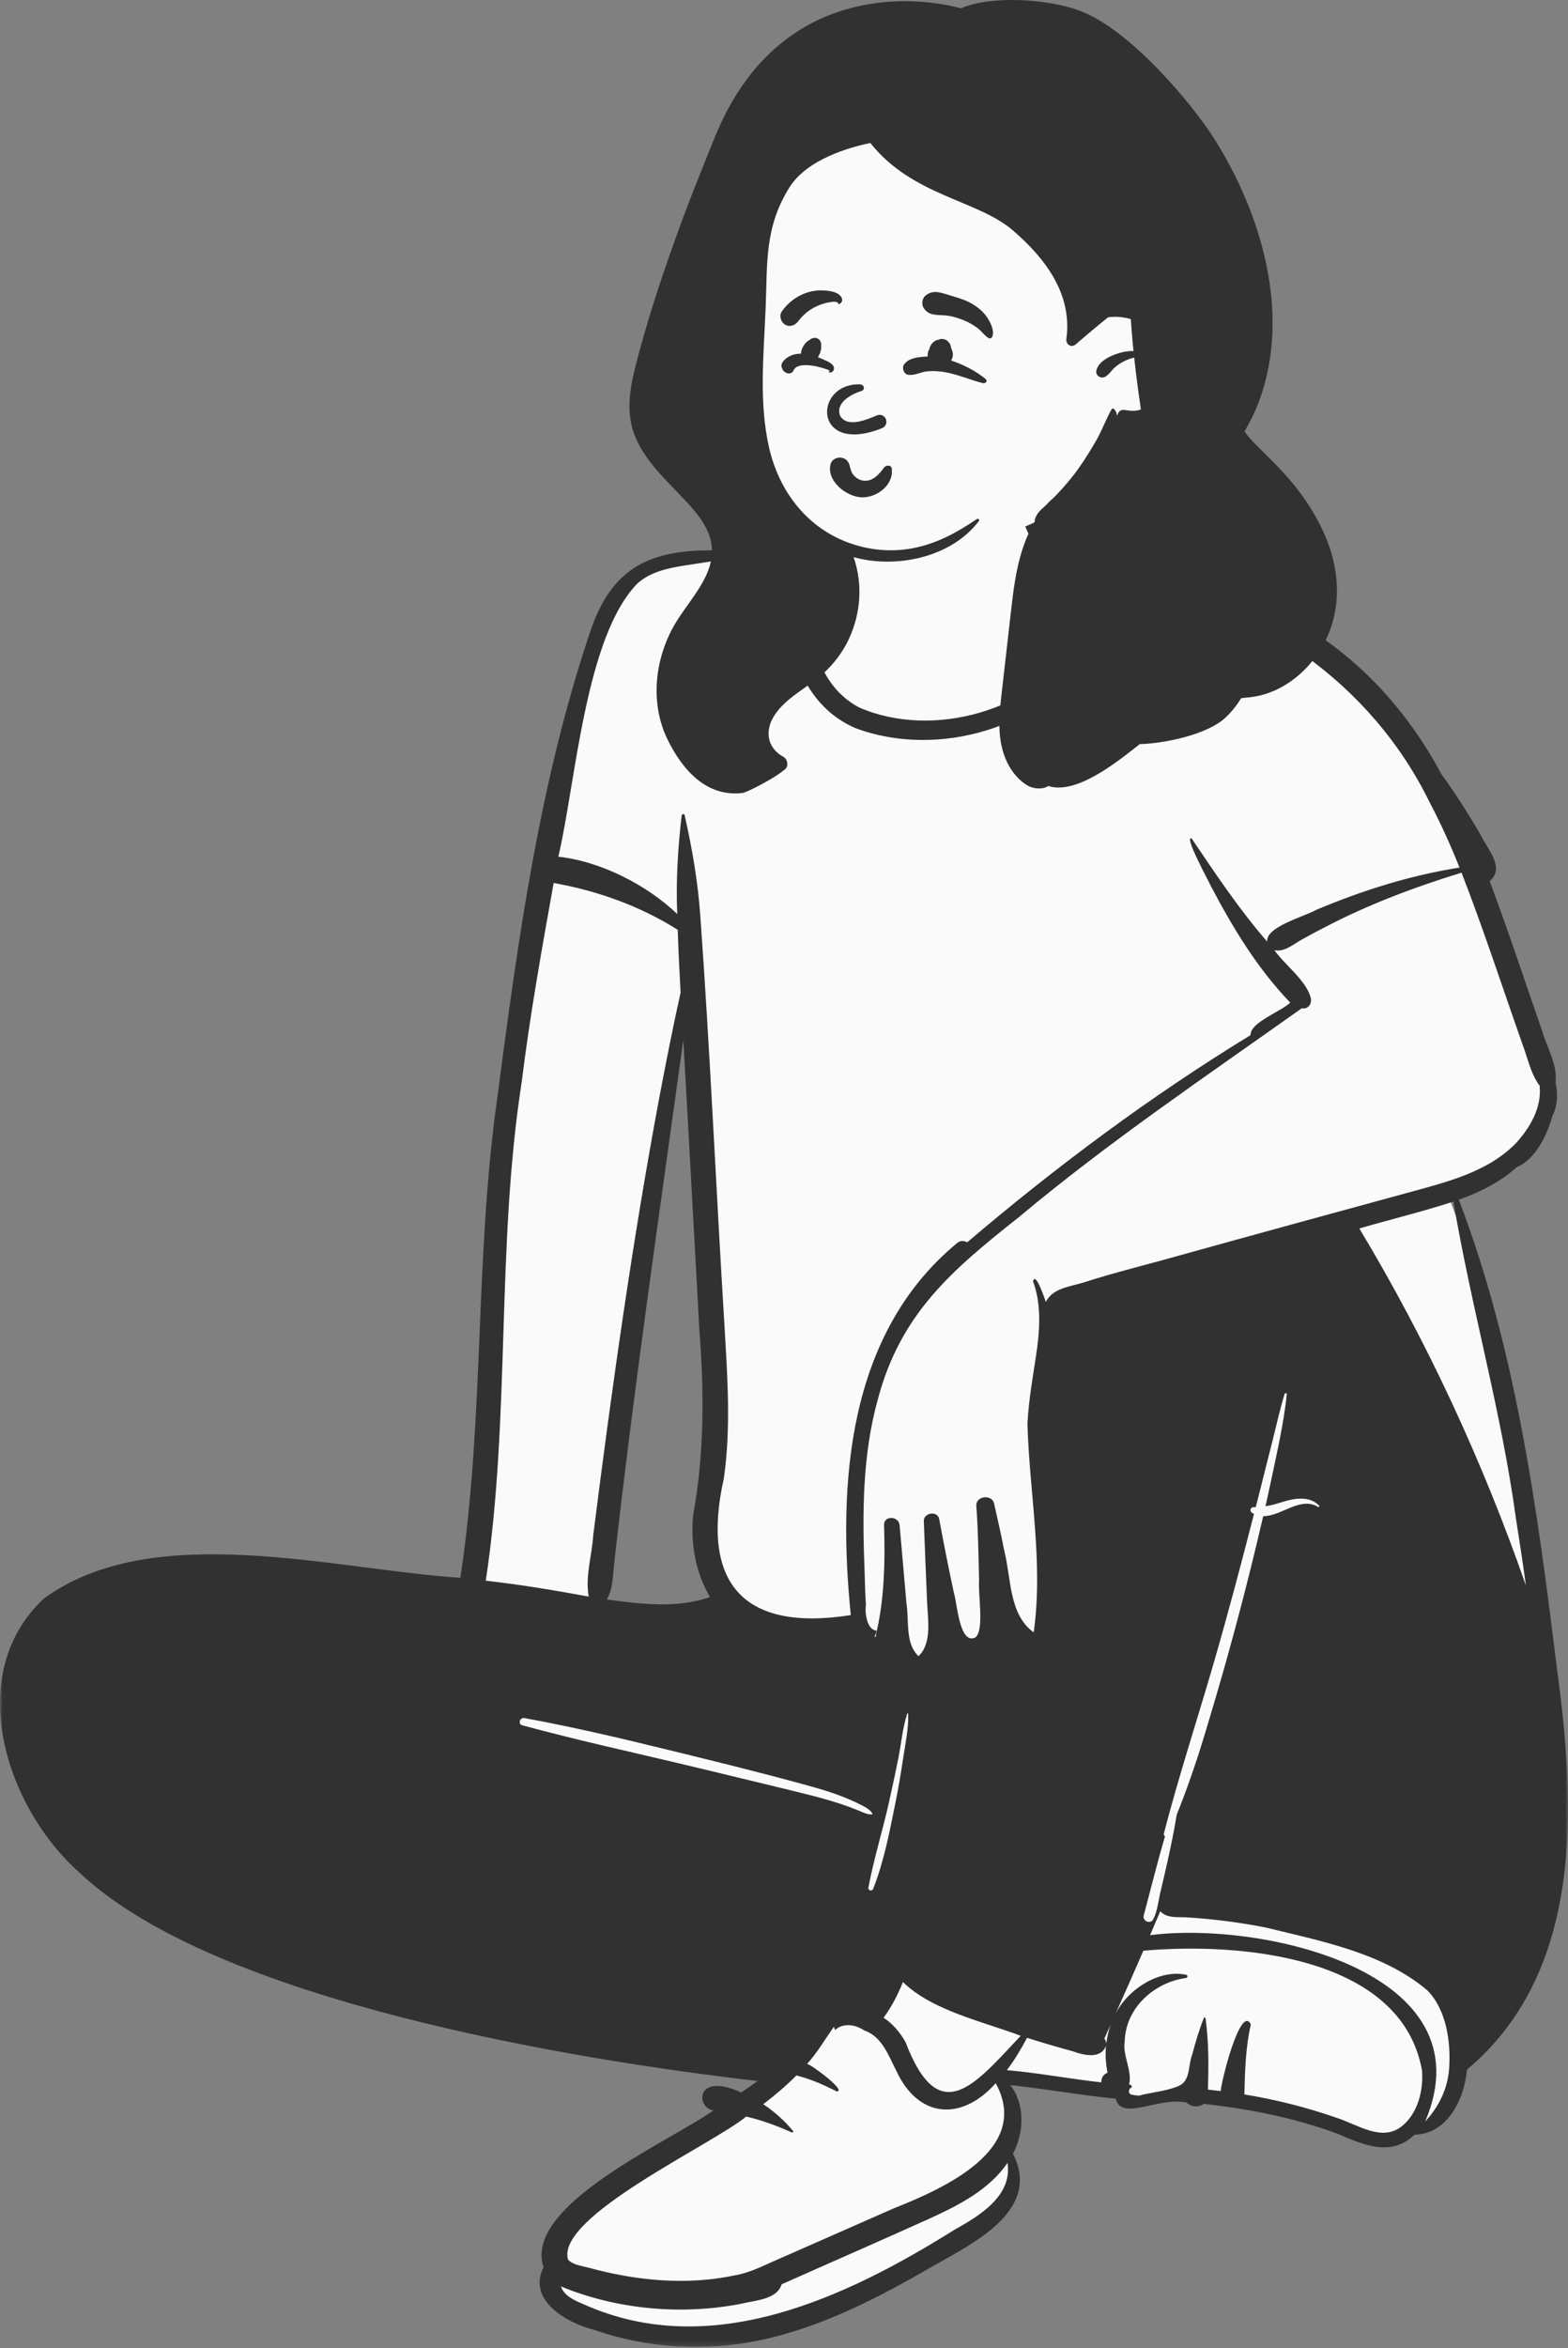 <svg width="284" height="425" viewBox="0 0 284 425" fill="none" xmlns="http://www.w3.org/2000/svg">
<rect x="0" y="0" width="284" height="425" fill="#808080" stroke="none"/>
<path fill-rule="evenodd" clip-rule="evenodd" d="M126.833 273.166C126.346 278.25 127.342 283.105 129.715 287.209L130.487 288.544L129.018 289.058C126.343 289.994 123.369 290.449 119.924 290.449C116.38 290.449 112.694 289.955 109.732 289.558L107.836 289.304L108.767 287.657C109.516 286.333 109.655 284.729 109.802 283.031C109.841 282.574 109.882 282.103 109.936 281.636C112.742 256.551 116.289 231.139 119.72 206.564C120.623 200.097 121.556 193.41 122.462 186.832L125.06 186.933C125.759 199.108 126.437 211.489 127.092 223.462C127.381 228.728 127.669 233.993 127.96 239.257C128.997 252.567 128.639 263.345 126.833 273.166ZM125.773 423.589C129.588 423.589 133.41 423.192 137.133 422.408C148.784 419.962 159.368 414.192 168.375 408.976C168.835 408.715 169.301 408.455 169.78 408.187C173.307 406.214 177.695 403.759 180.445 400.765C183.462 397.48 183.981 394.206 182.078 390.463L181.778 389.871L182.092 389.286C184.062 385.619 183.915 381.083 181.736 378.255L179.904 375.879L182.916 376.198C185.952 376.52 189.013 376.957 191.972 377.379C195.256 377.848 198.652 378.332 201.997 378.656L202.927 378.746L203.14 379.642C203.259 380.141 203.406 380.443 204.438 380.443C205.333 380.443 206.535 380.181 207.808 379.904C209.387 379.56 211.177 379.17 212.904 379.17C213.663 379.17 214.346 379.242 214.992 379.392L215.368 379.478L215.635 379.752C215.806 379.927 216.097 380.036 216.395 380.036C216.62 380.036 216.829 379.973 216.968 379.864L217.39 379.534L217.925 379.593C227.249 380.617 235.289 382.414 242.504 385.085L242.536 385.098L242.693 385.165C245.302 386.291 247.999 387.455 250.455 387.455C252.251 387.455 253.709 386.844 255.044 385.533L255.422 385.163L255.954 385.157C261.355 385.108 263.823 378.809 264.165 374.588L264.207 374.056L264.619 373.711C274.032 365.811 279.589 354.962 281.609 340.543C283.448 327.409 282.036 313.562 280.412 301.748C276.656 271.131 272.738 243.685 262.78 217.655L262.314 216.438L263.554 215.992C267.855 214.447 271.142 212.603 273.604 210.355L273.774 210.199L273.989 210.111C277.516 208.662 279.244 203.312 279.689 201.707L279.725 201.578L279.787 201.458C280.507 200.078 280.673 198.157 280.242 196.189L280.196 195.977L280.223 195.762C280.455 193.893 279.684 191.94 278.867 189.871C278.494 188.926 278.108 187.95 277.826 186.977C276.857 184.197 275.89 181.367 274.953 178.631C272.853 172.491 270.681 166.143 268.367 159.967L268.051 159.123L268.748 158.54C269.938 157.546 269.541 156.376 267.825 153.579C267.419 152.918 267.036 152.293 266.744 151.677C264.544 147.876 262.187 144.227 259.736 140.831L259.685 140.761L259.645 140.686C247.068 117.197 224.759 104.261 196.828 104.261L196.259 104.262L195.944 104.073C190.709 100.924 186.972 95.523 184.519 87.56L184.441 87.306L184.471 87.042C184.555 86.308 184.647 85.346 184.616 84.412C184.536 82.047 183.609 79.937 182.073 78.622C179.159 76.128 174.734 75.919 170.452 75.919H169.838C164.363 75.936 160.498 76.886 157.674 78.912C154.393 81.265 152.58 85.064 152.13 90.526C151.996 92.16 152.001 93.853 152.005 95.49L152.006 95.947L151.951 96.129C151.557 97.427 151.096 98.674 150.581 99.836L150.051 101.031L148.845 100.492C148.065 100.144 147.077 99.965 145.822 99.945C145.461 99.936 145.108 99.932 144.752 99.932C141.839 99.932 138.724 100.198 135.71 100.455C133.44 100.649 131.092 100.85 128.82 100.939L128.789 100.94C128.789 100.94 128.475 100.938 128.334 100.938C122.811 100.938 118.807 101.807 115.733 103.672C112.424 105.68 110.045 108.903 108.246 113.814C98.595 141.967 94.628 172.292 91.128 199.046C89.143 213.037 88.54 227.38 87.956 241.25C87.339 255.891 86.702 271.03 84.445 285.829L84.267 286.999L83.069 286.921C77.795 286.581 72.097 285.848 66.063 285.072C56.897 283.893 47.418 282.673 38.254 282.673C25.442 282.673 15.728 285.194 8.561 290.379C3.565 295.088 0.98 301.462 1.086 308.819C1.236 319.214 6.734 330.706 15.093 338.097L15.124 338.126C25.69 348.107 44.976 356.764 72.446 363.857C97.707 370.379 123.836 373.923 137.163 375.455L140.462 375.835L137.785 377.77C136.701 378.554 135.712 379.244 134.762 379.88L134.149 380.289L133.477 379.981C131.562 379.103 130.346 378.919 129.662 378.919C129.055 378.919 128.324 379.05 128.283 379.678C128.257 380.089 128.55 380.7 129.167 380.777L132.446 381.186L129.769 383.095C127.981 384.37 125.313 385.907 122.223 387.687C112.117 393.51 96.843 402.311 99.47 410.039L99.642 410.547L99.398 411.025C98.692 412.409 98.632 413.693 99.215 414.952C100.462 417.649 104.363 419.696 107.676 420.529L107.733 420.543L107.788 420.562C113.553 422.571 119.604 423.589 125.773 423.589Z" fill="#FAFAFA"/>
<mask id="mask0_602_82" style="mask-type:luminance" maskUnits="userSpaceOnUse" x="0" y="80" width="284" height="345">
<path d="M284 80.925H0V424.786H284V80.925Z" fill="white"/>
</mask>
<g mask="url(#mask0_602_82)">
<path fill-rule="evenodd" clip-rule="evenodd" d="M106.632 288.977C105.955 285.286 107.239 281.474 107.461 277.757C110.821 251.242 114.532 224.745 119.448 198.463C120.654 192.173 121.873 185.909 123.27 179.653C123.059 175.865 122.874 172.077 122.752 168.287C115.929 163.997 108.236 161.221 100.279 159.821C98.129 171.8 95.981 183.771 94.49 195.858C89.843 225.774 92.494 256.216 87.987 286.098C94.24 286.799 100.444 287.837 106.632 288.977ZM94.631 312.284C99.333 313.534 104.039 314.731 108.779 315.834C117.213 317.797 125.645 319.769 134.057 321.82C138.256 322.844 142.465 323.837 146.655 324.894C148.644 325.396 150.619 325.954 152.565 326.6C153.536 326.922 154.485 327.292 155.434 327.672C156.266 328.004 157.05 328.463 157.964 328.397C158.018 328.394 158.052 328.341 158.026 328.292C157.548 327.413 156.562 326.996 155.692 326.551C154.733 326.061 153.734 325.641 152.734 325.239C150.512 324.347 148.198 323.692 145.89 323.057C137.501 320.748 129.041 318.68 120.589 316.611C112.097 314.532 103.604 312.541 94.999 310.966C94.133 310.808 93.758 312.052 94.631 312.284ZM136.282 383.368C135.906 383.267 135.527 383.175 135.15 383.087C129.118 388.11 100.706 401.153 102.867 408.943C103.63 409.912 105.459 410.133 106.614 410.446C108.628 410.991 110.66 411.462 112.712 411.835C119.346 413.042 126.216 413.252 132.841 411.876C135.279 411.505 137.479 410.466 139.699 409.46C146.872 406.304 154.772 402.818 161.911 399.689C170.98 396.094 186.887 389.008 180.344 377.053C174.146 384.024 166.279 383.415 162.315 374.75C160.949 372.12 159.756 368.574 156.546 367.511C154.853 366.366 152.687 366.128 151.273 367.403C151.17 367.245 151.079 367.022 151.029 366.825C149.434 369.095 148.058 371.485 146.189 373.56C146.831 373.595 153.512 378.54 151.541 378.542C149.168 377.32 146.811 376.302 144.25 375.644C142.393 377.511 140.352 379.248 138.236 380.853C140.291 382.21 142.137 383.872 143.621 385.675C143.749 385.833 143.592 386.039 143.401 385.953C141.096 384.926 138.726 384.024 136.282 383.368ZM105.7 417.055C128.776 427.421 153.206 415.879 172.884 403.573C177.426 401.037 183.4 397.442 182.482 391.472C179.136 396.366 173.622 399.153 168.329 401.569C159.436 405.588 150.485 409.479 141.571 413.45C140.729 416.243 136.702 416.35 134.269 416.97C123.437 419.071 111.794 418.027 101.6 413.838C102.19 415.585 104.12 416.386 105.7 417.055ZM197.768 376.695C198.338 376.767 198.909 376.834 199.479 376.898C199.42 376.144 199.875 375.389 200.606 375.155C200.277 373.556 200.156 371.903 200.332 370.28C199.379 372.743 196.301 371.995 194.347 371.286C191.555 370.527 188.78 369.71 186.02 368.839C184.932 370.861 183.779 372.853 182.362 374.684C187.52 375.142 192.63 376.054 197.768 376.695ZM200.038 368.947C200.175 369.236 200.371 369.543 200.375 369.89C200.515 368.692 200.787 367.508 201.2 366.374C200.813 367.232 200.425 368.089 200.038 368.947ZM203.294 362.522C205.832 359.214 210.521 356.511 214.857 357.432C215.135 357.493 215.142 357.94 214.857 357.996C209.033 358.787 203.919 363.407 203.716 369.38C203.257 372.083 205.137 374.737 204.504 377.331C204.63 377.34 204.756 377.346 204.88 377.355C204.926 377.528 204.968 377.683 205.022 377.818C204.393 377.923 204.208 378.935 204.95 379.115C205.39 379.222 205.849 379.278 206.317 379.301C208.691 378.66 211.196 378.512 213.466 377.565C215.712 376.572 215.15 373.783 215.943 371.852C216.524 369.624 217.192 367.405 218.034 365.268C218.095 365.096 218.328 365.135 218.348 365.309C218.942 369.573 218.922 373.91 218.778 378.208C219.558 378.287 220.332 378.375 221.11 378.472C221.059 377.271 224.661 362.644 226.559 366.398C225.603 370.525 225.488 374.836 225.386 379.083C231.02 380.011 236.572 381.394 241.974 383.276C245.78 384.429 250.307 387.842 254.002 384.757C256.864 382.391 257.829 378.261 257.559 374.748C253.837 353.96 224.443 351.531 207.092 353.068C205.453 356.849 203.783 360.618 202.092 364.378C202.443 363.731 202.843 363.109 203.294 362.522ZM262.475 374.343C262.793 369.622 261.999 363.746 258.501 360.228C250.496 353.46 239.288 351.331 229.286 348.881C224.626 347.961 219.904 347.35 215.162 347.046C213.479 346.913 211.342 347.294 210.154 345.918C209.542 347.368 208.922 348.815 208.302 350.262C228.215 347.653 269.762 356.716 258.127 383.996C260.59 381.327 262.223 378.077 262.475 374.343ZM276.377 286.962C275.82 282.91 275.211 278.863 274.567 274.822C271.933 255.494 266.49 236.682 263.245 217.484C257.628 219.311 251.876 220.702 246.205 222.346C258.494 242.785 268.547 264.489 276.377 286.962ZM230.23 267.944C231.31 262.807 232.522 257.572 233.073 252.351C233.098 252.116 232.737 252.091 232.672 252.297C231.77 255.189 231.155 258.187 230.393 261.118C229.629 264.06 228.919 267.015 228.167 269.96C227.926 270.901 227.685 271.841 227.444 272.781C227.3 272.787 227.156 272.792 227.012 272.795C226.461 272.808 226.296 273.5 226.739 273.788C226.869 273.872 226.998 273.945 227.129 274.011C224.825 282.973 222.464 291.914 219.888 300.807C216.886 311.17 213.506 321.408 210.805 331.854C210.742 332.096 210.854 332.265 211.018 332.338C209.613 337.092 208.435 341.908 207.151 346.698C206.883 347.695 208.356 348.341 208.86 347.407C209.635 345.969 209.806 344.004 210.186 342.423C210.614 340.643 211.02 338.859 211.426 337.074C212.071 334.234 212.65 331.36 213.127 328.481C214.906 324.013 216.498 319.491 217.908 314.883C221.064 304.565 223.976 294.176 226.567 283.706C227.332 280.615 228.082 277.52 228.798 274.418C232.056 274.468 235.46 270.782 238.734 272.744C238.885 272.835 239.039 272.628 238.92 272.507C237.614 271.185 235.81 271.07 234.058 271.397C232.919 271.61 231.827 272.013 230.712 272.317C230.221 272.451 229.717 272.549 229.207 272.622C229.558 271.065 229.901 269.506 230.23 267.944ZM160.039 365.202C161.704 366.291 163.062 367.9 164.02 369.631C170.157 385.688 176.721 377.087 184.876 368.471C177.974 365.866 168.834 363.915 163.541 358.738C162.624 361.028 161.504 363.208 160.039 365.202ZM162.235 326.035C162.768 323.393 163.207 320.735 163.606 318.071C163.99 315.516 164.589 312.778 164.491 310.192C164.488 310.089 164.342 310.071 164.311 310.168C163.481 312.746 163.233 315.598 162.707 318.253C162.197 320.82 161.638 323.378 161.075 325.934C159.918 331.181 158.282 336.348 157.292 341.627C157.185 342.193 157.95 342.391 158.157 341.862C160.14 336.814 161.167 331.328 162.235 326.035ZM274.482 207.001C277.163 204.114 279.27 200.426 278.863 196.514C277.252 194.366 276.719 191.564 275.781 189.081C272.114 178.693 268.71 168.224 264.719 157.947C256.229 160.558 247.876 163.69 239.998 167.804C238.549 168.544 237.114 169.311 235.697 170.107C234.213 170.938 232.594 172.383 230.814 171.97C232.759 174.724 236.766 177.591 237.443 180.774C237.589 181.782 236.875 182.716 235.778 182.491C218.609 194.687 200.878 206.626 184.649 220.211C172.497 229.832 163.167 237.636 158.999 253.247C156.189 263.359 156.181 273.928 156.594 284.325C156.674 286.347 156.677 288.416 156.84 290.45C156.596 291.972 157.06 295.07 158.77 295.126C158.731 295.494 158.609 295.835 158.415 296.135C158.47 296.208 158.526 296.277 158.585 296.348C158.67 295.932 158.753 295.518 158.831 295.102C160.163 289.202 160.342 282.357 160.12 276.076C160.026 274.275 162.788 274.318 162.942 276.076C163.358 280.825 163.774 285.573 164.189 290.319C164.688 293.396 163.902 297.42 166.361 299.758C168.862 297.447 168.035 292.89 167.913 289.908C167.717 285.043 167.506 280.181 167.325 275.317C167.269 273.776 169.822 273.379 170.111 274.946C170.932 279.414 171.82 283.869 172.775 288.311C173.352 290.028 173.748 297.733 176.629 296.395C178.347 295.222 177.108 288.347 177.334 286.07C177.228 281.564 177.165 277.064 176.834 272.569C176.699 270.755 179.652 270.369 180.057 272.14C180.714 275.006 181.343 277.873 181.913 280.758C183.165 285.622 182.71 292.217 187.228 295.449C188.997 282.814 186.451 270.266 186.094 257.676C186.308 253.596 187.008 249.557 187.626 245.527C188.31 241.07 188.708 236.219 187.108 231.921C187.546 229.995 189.265 235.203 189.426 235.636C190.721 233.085 193.875 232.887 196.369 232.092C201.912 230.298 207.59 228.945 213.198 227.35C228.072 223.219 242.962 219.152 257.857 215.094C263.807 213.448 270.07 211.499 274.482 207.001ZM125.544 274.211C127.596 263.087 127.54 251.815 126.663 240.569C125.699 223.127 124.763 205.681 123.762 188.241C119.415 219.806 114.782 251.335 111.239 283C110.987 285.204 111.026 287.537 109.914 289.503C116.06 290.326 122.611 291.155 128.587 289.065C125.964 284.531 125.039 279.369 125.544 274.211ZM258.941 145.228C248.581 123.96 227.458 108.861 203.768 105.568C203.742 105.594 203.714 105.62 203.688 105.647C203.766 105.718 203.838 105.795 203.903 105.875C203.266 105.405 202.391 105.995 202.674 106.644C202.323 107.444 202.064 108.267 201.74 109.073C201.603 109.06 201.463 109.047 201.324 109.026C199.918 111.817 199.157 115.035 197.688 117.818C189.648 131.748 169.809 137.403 154.927 131.78C143.118 126.663 141.442 112.092 142.5 100.89C142.555 100.136 142.937 99.602 143.449 99.287C137.009 100.318 130.569 101.358 124.123 102.337C121.017 102.809 117.827 103.491 115.429 105.624C105.99 115.337 104.305 141.476 101.13 155.066C108.727 155.861 117.22 160.192 122.665 165.442C122.408 159.474 122.776 153.535 123.464 147.61C123.475 147.32 123.957 147.222 124.003 147.539C125.363 153.546 126.41 159.604 126.841 165.759C128.632 190.526 129.696 215.343 131.231 240.127C131.755 249.249 132.41 258.45 131.111 267.539C126.928 286.253 134.304 295.437 154.1 292.326C151.695 268.611 153.438 241.478 173.297 225.034C173.903 224.494 174.629 224.531 175.18 224.852C191.326 211.132 208.367 198.424 226.504 187.357C226.374 185.07 232.095 183.049 233.697 181.471C227.75 175.31 223.22 167.819 219.271 160.286C218.922 159.467 214.38 151.226 215.825 151.745C220.141 158.14 224.433 164.576 229.514 170.428C229.238 167.729 236.231 165.92 238.383 164.687C246.699 161.184 255.393 158.442 264.353 157.023C262.741 153.008 260.978 149.053 258.941 145.228ZM148.278 101.849C148.55 101.383 148.809 100.907 149.057 100.425C148.217 100.457 147.399 100.487 146.572 100.625C146.609 101.956 146.535 103.298 146.52 104.64C146.933 103.658 147.743 102.762 148.278 101.849ZM7.943 289.325C27.789 274.893 60.387 284.087 83.377 285.571C87.761 256.829 85.972 227.618 90.057 198.829C93.82 170.068 97.787 140.906 107.237 113.35C111.137 102.695 117.883 99.531 128.991 99.617C134.628 99.396 140.589 98.494 146.067 98.622C147.268 98.641 148.524 98.8 149.608 99.285C151.131 95.85 151.958 92.163 152.376 88.448C152.402 88.212 152.703 88.169 152.792 88.394C154.08 91.629 154.217 95.16 153.517 98.547C153.01 100.974 149.991 110.525 146.485 106.788C146.206 114.623 147.928 123.981 155.604 128.048C169.016 133.896 187.557 128.571 195.326 116.158C196.828 113.678 198.123 111.039 199.786 108.657C188.201 105.377 181.698 91.496 184.427 80.925C186.114 89.147 189.189 98.333 196.847 102.938C224.735 102.875 247.922 115.577 261.023 140.042C263.587 143.595 265.957 147.286 268.129 151.042C269.298 153.555 272.721 157.049 269.816 159.476C273.172 168.432 276.149 177.513 279.296 186.541C280.16 189.549 282.136 192.704 281.742 195.866C282.169 197.815 282.149 200.12 281.172 201.993C280.245 205.333 278.164 209.827 274.715 211.244C271.788 213.917 268.086 215.759 264.225 217.146C274.521 244.054 278.441 273.075 281.929 301.506C285.349 326.378 287.113 356.633 265.69 374.608C265.274 379.752 262.223 386.305 256.19 386.361C252.011 390.464 246.919 388.213 242.268 386.206C234.418 383.299 226.185 381.687 218.004 380.789C217.127 381.475 215.699 381.361 214.918 380.562C209.962 379.419 203.094 384.046 202.092 379.854C195.703 379.235 189.383 378.073 182.999 377.395C185.69 380.886 185.496 386.033 183.47 389.804C188.63 399.955 176.61 405.833 169.26 409.998C159.338 415.743 148.977 421.195 137.629 423.577C127.653 425.675 117.202 425.039 107.576 421.686C102.519 420.415 95.454 416.241 98.455 410.36C94.651 399.17 121.368 387.574 129.226 381.97C126.014 381.569 125.897 374.902 134.252 378.733C135.261 378.058 136.254 377.361 137.235 376.652C103.441 372.767 38.902 362.08 14.444 338.979C1.008 327.1 -6.745 303.073 7.943 289.325Z" fill="#313131"/>
</g>
<path fill-rule="evenodd" clip-rule="evenodd" d="M131.524 51.115C132.335 37.768 136.655 22.635 149.368 16.082C177.394 4.804 214.243 33.205 216.194 62.219C216.874 72.15 211.374 83.002 201.324 85.764C199.09 88.732 195.71 90.545 192.375 92.118C152.649 112.783 126.988 95.985 131.524 51.115Z" fill="#FAFAFA"/>
<path fill-rule="evenodd" clip-rule="evenodd" d="M122.474 42.812C123.877 38.902 125.361 35.023 126.921 31.173C128.44 27.427 129.813 23.599 131.699 20.03C142.969 -1.286 163.463 -1.286 174.056 1.499C179.55 -0.874 189.839 -0.205 195.559 1.937C204.82 5.404 216.109 19.042 219.968 25.17C228.49 38.699 233.808 56.705 228.148 72.338C227.408 74.382 226.464 76.274 225.402 78.098C226.071 79.007 226.841 79.868 227.695 80.715C230.23 83.23 232.766 85.662 234.956 88.499C237.133 91.319 238.937 94.317 240.281 97.623C242.814 103.856 242.936 110.915 239.587 116.863C236.673 122.039 231.512 125.893 225.697 126.261C225.399 126.302 225.1 126.34 224.799 126.371C224.029 127.643 223.089 128.815 222.017 129.836C218.732 132.969 210.902 134.576 206.435 134.679C206.206 134.864 205.975 135.048 205.744 135.231C203.011 137.387 200.144 139.563 197.006 141.097C194.881 142.138 192.095 143.007 189.878 142.256C188.872 142.93 187.222 142.788 186.224 142.237C184.585 141.331 183.252 139.7 182.441 138.031C180.474 133.978 180.947 129.542 181.452 125.212C182.008 120.429 182.544 115.644 183.087 110.861C183.513 107.121 183.958 103.319 185.092 99.716C185.679 97.849 186.447 96.055 187.44 94.369C187.414 94.227 187.419 94.085 187.459 93.952C187.785 92.892 188.457 92.337 189.253 91.616C189.355 91.523 189.458 91.429 189.559 91.332C189.957 90.877 190.383 90.455 190.838 90.096C191.014 89.918 191.187 89.738 191.361 89.558C192.801 88.045 194.162 86.455 195.371 84.751C196.544 83.099 197.603 81.374 198.611 79.616C199.636 77.829 200.315 75.857 201.338 74.082C201.425 73.93 201.648 73.9 201.772 74.027C202.089 74.355 202.292 74.72 202.254 75.104L202.412 75.127C202.472 74.548 203.005 74.076 203.728 74.203C204.811 74.391 205.701 74.462 206.639 74.102C206.474 73.005 206.322 71.907 206.172 70.806C205.898 68.78 205.644 66.748 205.425 64.716C204.897 64.843 204.372 65.025 203.859 65.257C203.127 65.585 202.436 66.027 201.845 66.57C201.263 67.106 200.86 67.83 200.15 68.203C199.332 68.63 198.346 67.924 198.586 66.997C199.071 65.124 201.821 64.051 203.523 63.697C204.107 63.575 204.704 63.523 205.301 63.536C205.166 62.231 205.046 60.927 204.948 59.62C204.901 59.002 204.858 58.384 204.817 57.764C203.495 57.362 202.078 57.242 200.702 57.431C200.248 57.794 199.795 58.152 199.356 58.515C197.963 59.669 196.576 60.83 195.206 62.012C195.082 62.117 194.96 62.223 194.836 62.33C194.023 63.032 193.008 62.336 193.145 61.343C194.263 53.202 189.289 46.726 183.466 41.709C177.02 36.154 165.301 35.507 157.635 25.884C154.105 26.604 146.222 28.744 142.969 33.941C138.415 41.224 139.01 47.749 138.663 56.011C138.317 64.278 137.435 72.902 139.307 81.054C141.034 88.571 145.711 94.993 152.965 97.946C153.145 98.019 153.327 98.089 153.509 98.158C157.261 99.576 161.355 99.978 165.301 99.231C169.669 98.403 173.315 96.398 176.949 93.933C177.159 93.793 177.465 94.081 177.307 94.291C172.517 100.656 163.109 102.782 155.647 101.102C155.298 101.023 154.951 100.937 154.607 100.842C156.276 105.655 155.94 110.938 153.766 115.625C152.458 118.444 150.464 120.884 148.035 122.809C145.357 124.929 142.036 126.641 140.178 129.617C138.477 132.345 138.982 135.409 141.895 136.984C142.629 137.383 142.911 138.672 142.184 139.239C141.906 139.454 141.627 139.672 141.343 139.887C139.712 141.121 135.233 143.438 134.507 143.524C128.066 144.29 123.734 139.548 120.958 133.954C117.699 127.388 118.547 119.386 122.138 113.133C125.018 108.117 130.691 103.173 128.436 96.823C127.631 94.555 125.985 92.622 124.387 90.875C122.563 88.886 120.603 87.024 118.855 84.964C117.117 82.919 115.576 80.694 114.716 78.127C113.46 74.376 114.084 70.321 115.028 66.576C117.051 58.538 119.676 50.608 122.474 42.812Z" fill="#313131"/>
<path fill-rule="evenodd" clip-rule="evenodd" d="M153.644 83.671C152.916 82.384 150.744 82.593 150.412 84.094C149.738 87.137 153.36 89.948 156.111 90.018C158.844 90.087 161.911 87.756 161.516 84.811C161.418 84.083 160.447 84.171 160.116 84.628L159.987 84.803C159.088 86.013 157.902 87.266 156.234 86.971C155.542 86.849 154.914 86.416 154.496 85.859C153.992 85.186 154.047 84.383 153.644 83.671ZM171.026 61.407C170.655 61.305 170.281 61.344 169.953 61.484C169.22 61.619 168.608 62.231 168.393 62.93C168.376 62.99 168.357 63.05 168.336 63.109L168.303 63.198L168.391 62.974C168.351 63.194 168.171 63.426 168.107 63.648C168.028 63.92 168.008 64.229 168.035 64.529C167.802 64.531 167.569 64.539 167.337 64.56L167.112 64.58C165.855 64.697 164.475 64.911 163.73 65.999C163.312 66.611 163.705 67.712 164.473 67.83C165.657 68.011 166.676 67.355 167.855 67.224C168.97 67.099 170.137 67.17 171.237 67.372C173.509 67.788 175.596 68.711 177.81 69.29L178.112 69.367L178.111 69.365C178.491 69.457 178.921 68.928 178.546 68.619C176.772 67.159 174.502 65.976 172.265 65.256C172.591 64.736 172.691 64.052 172.469 63.494C172.434 63.379 172.391 63.267 172.346 63.154L172.252 62.924C172.243 62.815 172.222 62.708 172.192 62.603L172.187 62.571L172.184 62.573C172.018 62.03 171.583 61.561 171.026 61.407ZM148.398 61.491C147.913 61.005 147.231 61.076 146.725 61.459L146.658 61.512C146.181 61.724 145.786 62.188 145.527 62.618C145.257 63.065 145.078 63.52 145.071 64.012C143.897 64.016 142.772 64.369 141.91 65.319C141.632 65.625 141.442 66.098 141.595 66.513L141.686 66.761C141.976 67.546 143.277 67.998 143.72 67.075L143.74 67.029C144.21 65.933 146.014 66.048 146.973 66.16C147.641 66.239 148.301 66.405 148.947 66.592C149.174 66.657 149.4 66.729 149.625 66.802L149.85 66.875C149.97 66.914 150.596 67.254 150.206 67.174C150.102 67.152 150.023 67.304 150.13 67.356C150.594 67.578 151.088 67.135 151.057 66.636C151.004 65.77 149.63 65.295 148.97 64.996L148.93 64.978C148.677 64.86 148.411 64.748 148.137 64.644C148.291 64.414 148.419 64.159 148.525 63.885C148.625 63.626 148.692 63.375 148.728 63.1C148.764 62.966 148.764 62.831 148.728 62.697L148.723 62.658C148.741 62.569 148.75 62.478 148.749 62.385L148.753 62.349H148.749C148.736 62.026 148.608 61.701 148.398 61.491ZM156.148 70.719C154.285 71.296 151.21 72.868 152.182 75.294C153.538 77.522 157.134 75.884 158.876 75.164C160.442 74.645 161.257 76.843 159.743 77.506C147.234 82.465 147.28 69.377 155.695 69.57C156.621 69.591 156.65 70.527 156.148 70.719ZM172.699 53.654L172.382 53.561C170.73 53.081 169.044 52.254 167.577 53.545C167.001 54.053 166.882 55.107 167.295 55.739C168.233 57.181 169.625 56.961 171.141 57.084C172.296 57.177 173.433 57.517 174.51 57.941C175.391 58.289 176.207 58.777 176.978 59.322C177.736 59.858 178.253 60.696 179.03 61.179C179.315 61.356 179.644 61.174 179.746 60.887C180.109 59.87 179.496 58.602 178.978 57.735C178.346 56.678 177.385 55.813 176.352 55.159C175.221 54.442 173.97 54.028 172.699 53.654ZM148.63 52.559C145.838 52.558 143.152 54.114 141.59 56.395C141.059 57.17 141.448 58.318 142.21 58.765C143.065 59.265 143.978 58.905 144.541 58.187L144.575 58.144C145.47 56.949 146.625 56.007 147.993 55.395C148.661 55.095 149.4 54.853 150.122 54.73L150.355 54.69C150.682 54.635 151.062 54.582 151.358 54.634C151.516 54.654 151.662 54.707 151.796 54.787C151.731 54.928 151.898 55.098 152.052 55.014C152.746 54.632 152.661 53.951 152.087 53.421C151.277 52.672 149.677 52.559 148.63 52.559Z" fill="#313131"/>
</svg>
